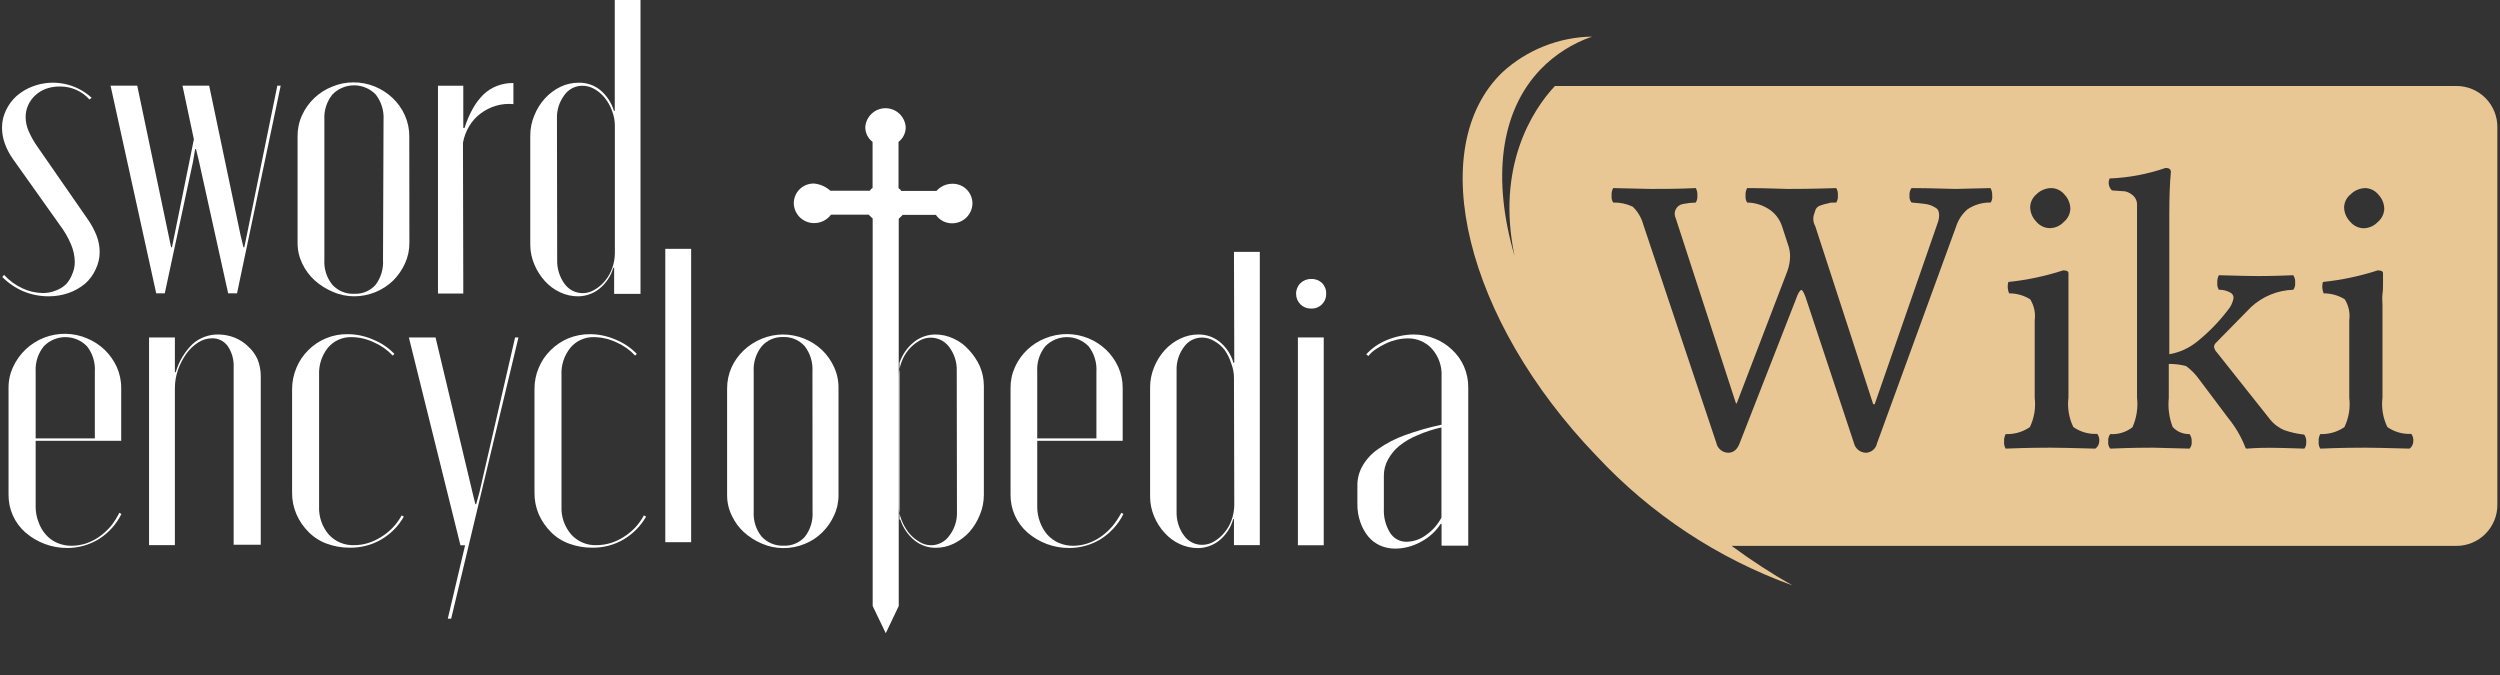 <svg width="237" height="64" viewBox="0 0 237 64" fill="none" xmlns="http://www.w3.org/2000/svg">
<rect x="0" y="0" width="237" height="64" fill="#333333" stroke="none"/>
<g clip-path="url(#clip0_201_769)">
<path fill-rule="evenodd" clip-rule="evenodd" d="M6.27 26.94C5.984 27.212 5.643 27.421 5.27 27.55C4.889 27.704 4.481 27.782 4.07 27.78C3.403 27.772 2.745 27.622 2.14 27.34C1.476 27.032 0.878 26.597 0.38 26.06L0.22 26.26C0.792 26.839 1.472 27.3 2.22 27.62C2.971 27.931 3.777 28.091 4.59 28.09C5.236 28.095 5.879 27.991 6.49 27.78C7.062 27.582 7.593 27.285 8.06 26.9C8.485 26.526 8.826 26.066 9.06 25.55C9.317 25.031 9.45 24.459 9.45 23.88C9.445 23.346 9.344 22.817 9.15 22.32C8.924 21.757 8.632 21.223 8.28 20.73L3.51 13.85C3.196 13.402 2.928 12.922 2.71 12.42C2.529 12.003 2.433 11.554 2.43 11.1C2.428 10.71 2.509 10.325 2.67 9.97C2.83 9.614 3.062 9.294 3.35 9.03C3.641 8.764 3.981 8.557 4.35 8.42C4.773 8.268 5.22 8.193 5.67 8.2C6.199 8.193 6.723 8.299 7.208 8.511C7.693 8.723 8.126 9.036 8.48 9.43L8.69 9.27C7.954 8.593 7.045 8.133 6.064 7.941C5.082 7.748 4.067 7.831 3.13 8.18C2.558 8.389 2.03 8.701 1.57 9.1C1.149 9.478 0.809 9.937 0.57 10.45C0.32 10.964 0.19 11.528 0.19 12.1C0.193 12.608 0.281 13.111 0.45 13.59C0.64 14.12 0.903 14.622 1.23 15.08L5.64 21.29C6.08 21.865 6.447 22.494 6.73 23.16C6.958 23.688 7.08 24.255 7.09 24.83C7.092 25.226 7.01 25.618 6.85 25.98C6.719 26.334 6.522 26.659 6.27 26.94Z" fill="white"/>
<path fill-rule="evenodd" clip-rule="evenodd" d="M23.4 22.28L23.16 23.44H23.08L22.8 22.28L19.83 8.12H17.3L18.38 13.21L16.54 22.28L16.3 23.44H16.22L13.01 8.12H10.48L14.81 27.81H15.62L18.3 15.32L18.5 14.13H18.58L18.86 15.28L21.63 27.81H22.47L26.61 8.12H26.29L23.4 22.28Z" fill="white"/>
<path fill-rule="evenodd" clip-rule="evenodd" d="M38.8 12.93C38.806 12.241 38.663 11.559 38.38 10.93C38.106 10.317 37.715 9.764 37.23 9.3C36.742 8.836 36.172 8.467 35.55 8.21C34.901 7.939 34.203 7.803 33.5 7.81C32.813 7.808 32.133 7.944 31.5 8.21C30.227 8.71 29.197 9.685 28.63 10.93C28.346 11.558 28.203 12.241 28.21 12.93V23.03C28.207 23.705 28.358 24.372 28.65 24.98C28.937 25.584 29.337 26.128 29.83 26.58C30.343 27.036 30.927 27.405 31.56 27.67C32.191 27.944 32.872 28.087 33.56 28.09C34.943 28.093 36.273 27.559 37.27 26.6C37.737 26.131 38.117 25.583 38.39 24.98C38.671 24.369 38.815 23.703 38.81 23.03L38.8 12.93ZM36.31 24.63C36.367 25.488 36.111 26.337 35.59 27.02C35.338 27.297 35.029 27.515 34.683 27.659C34.337 27.802 33.964 27.868 33.59 27.85C33.202 27.87 32.815 27.804 32.455 27.657C32.096 27.51 31.773 27.286 31.51 27C30.969 26.333 30.698 25.487 30.75 24.63V11.34C30.701 10.48 30.972 9.632 31.51 8.96C31.777 8.685 32.096 8.465 32.449 8.316C32.802 8.166 33.182 8.089 33.565 8.089C33.948 8.089 34.328 8.166 34.681 8.316C35.034 8.465 35.353 8.685 35.62 8.96C36.149 9.644 36.412 10.497 36.36 11.36L36.31 24.63Z" fill="white"/>
<path fill-rule="evenodd" clip-rule="evenodd" d="M43.89 13.53C43.991 12.976 44.191 12.444 44.48 11.96C44.758 11.493 45.125 11.085 45.56 10.76C45.994 10.435 46.481 10.188 47 10.03C47.541 9.87 48.108 9.816 48.67 9.87V7.87C48.134 7.862 47.601 7.958 47.1 8.15C46.623 8.335 46.188 8.614 45.82 8.97C45.426 9.364 45.089 9.812 44.82 10.3C44.494 10.88 44.232 11.493 44.04 12.13H43.92V8.13H41.52V27.83H43.92L43.89 13.53Z" fill="white"/>
<path fill-rule="evenodd" clip-rule="evenodd" d="M53.1 27.71C53.631 27.963 54.212 28.093 54.8 28.09C55.526 28.088 56.231 27.842 56.8 27.39C57.441 26.877 57.909 26.178 58.14 25.39H58.22V27.86H60.72V0H58.28V10.51H58.2C57.966 9.726 57.503 9.029 56.87 8.51C56.301 8.063 55.594 7.826 54.87 7.84C54.268 7.837 53.673 7.971 53.13 8.23C52.575 8.501 52.076 8.874 51.66 9.33C51.234 9.8 50.895 10.341 50.66 10.93C50.401 11.534 50.269 12.184 50.27 12.84V23.23C50.276 23.866 50.409 24.495 50.66 25.08C50.902 25.656 51.24 26.187 51.66 26.65C52.063 27.098 52.553 27.459 53.1 27.71ZM52.8 11.27C52.766 10.462 53.014 9.667 53.5 9.02C53.691 8.746 53.945 8.522 54.241 8.367C54.537 8.212 54.866 8.131 55.2 8.13C55.604 8.127 56.002 8.234 56.35 8.44C56.737 8.658 57.076 8.95 57.35 9.3C57.643 9.67 57.873 10.085 58.03 10.53C58.208 10.993 58.296 11.485 58.29 11.98V23.98C58.288 24.46 58.207 24.936 58.05 25.39C57.897 25.838 57.663 26.255 57.36 26.62C57.082 26.963 56.743 27.251 56.36 27.47C56.029 27.674 55.649 27.785 55.26 27.79C54.914 27.794 54.574 27.713 54.267 27.554C53.96 27.396 53.697 27.164 53.5 26.88C53.037 26.23 52.798 25.448 52.82 24.65L52.8 11.27Z" fill="white"/>
<path fill-rule="evenodd" clip-rule="evenodd" d="M10.5 49.89C10.176 50.268 9.807 50.604 9.4 50.89C9.006 51.164 8.575 51.379 8.12 51.53C7.69 51.666 7.241 51.736 6.79 51.74C6.323 51.742 5.861 51.651 5.43 51.47C5.017 51.292 4.648 51.026 4.35 50.69C4.04 50.34 3.802 49.932 3.65 49.49C3.471 49.028 3.379 48.536 3.38 48.04V41.79H11.49V36.79C11.496 36.101 11.352 35.419 11.07 34.79C10.792 34.179 10.402 33.626 9.92 33.16C9.432 32.696 8.862 32.327 8.24 32.07C6.949 31.524 5.495 31.502 4.188 32.01C2.881 32.518 1.824 33.515 1.24 34.79C0.948 35.416 0.801 36.099 0.81 36.79V46.9C0.803 47.577 0.943 48.247 1.219 48.865C1.495 49.483 1.901 50.034 2.41 50.48C3.505 51.425 4.903 51.947 6.35 51.95C7.407 51.954 8.445 51.667 9.35 51.12C10.278 50.539 11.026 49.712 11.51 48.73L11.31 48.61C11.088 49.065 10.816 49.495 10.5 49.89ZM3.38 35.22C3.332 34.355 3.607 33.504 4.15 32.83C4.416 32.555 4.734 32.336 5.086 32.186C5.439 32.037 5.817 31.96 6.2 31.96C6.583 31.96 6.961 32.037 7.314 32.186C7.666 32.336 7.984 32.555 8.25 32.83C8.785 33.515 9.048 34.373 8.99 35.24V41.56H3.38V35.22Z" fill="white"/>
<path fill-rule="evenodd" clip-rule="evenodd" d="M23.53 32.85C23.164 32.487 22.729 32.202 22.25 32.01C21.76 31.816 21.238 31.714 20.71 31.71C19.809 31.691 18.934 32.012 18.26 32.61C17.502 33.349 16.951 34.273 16.66 35.29H16.58V31.99H14.13V51.68H16.58V36.8C16.578 36.211 16.676 35.626 16.87 35.07C17.062 34.526 17.328 34.012 17.66 33.54C17.961 33.115 18.341 32.752 18.78 32.47C19.175 32.211 19.637 32.072 20.11 32.07C20.398 32.064 20.683 32.129 20.941 32.258C21.199 32.386 21.422 32.576 21.59 32.81C21.987 33.399 22.183 34.1 22.15 34.81V51.64H24.72V35.64C24.72 35.095 24.614 34.555 24.41 34.05C24.201 33.594 23.902 33.186 23.53 32.85Z" fill="white"/>
<path fill-rule="evenodd" clip-rule="evenodd" d="M37.23 50.02C36.905 50.358 36.539 50.654 36.14 50.9C35.754 51.148 35.337 51.343 34.9 51.48C34.472 51.611 34.027 51.679 33.58 51.68C33.13 51.699 32.681 51.62 32.264 51.447C31.848 51.274 31.474 51.012 31.17 50.68C30.535 49.936 30.206 48.978 30.25 48V35.56C30.203 34.62 30.502 33.695 31.09 32.96C31.365 32.634 31.71 32.375 32.1 32.202C32.49 32.028 32.914 31.946 33.34 31.96C34.075 31.971 34.798 32.142 35.46 32.46C36.129 32.752 36.731 33.177 37.23 33.71L37.39 33.55C36.825 32.965 36.144 32.506 35.39 32.2C34.622 31.858 33.791 31.68 32.95 31.68C32.258 31.669 31.571 31.798 30.93 32.059C30.289 32.321 29.707 32.709 29.22 33.2C28.739 33.676 28.358 34.244 28.1 34.87C27.834 35.504 27.695 36.183 27.69 36.87V46.7C27.683 47.412 27.826 48.117 28.11 48.77C28.385 49.394 28.775 49.961 29.26 50.44C29.744 50.93 30.332 51.306 30.98 51.54C31.675 51.796 32.41 51.925 33.15 51.92C34.203 51.941 35.241 51.671 36.15 51.14C37.039 50.621 37.774 49.876 38.28 48.98L38.08 48.86C37.847 49.281 37.562 49.671 37.23 50.02Z" fill="white"/>
<path fill-rule="evenodd" clip-rule="evenodd" d="M45.46 46.63L45.14 47.79H45.06L44.78 46.63L41.29 31.99H38.76L43.65 51.69H44.09L42.45 58.65H42.77L49.15 31.99H48.83L45.46 46.63Z" fill="white"/>
<path fill-rule="evenodd" clip-rule="evenodd" d="M60.21 50.02C59.887 50.356 59.524 50.651 59.13 50.9C58.744 51.148 58.327 51.343 57.89 51.48C57.459 51.611 57.011 51.679 56.56 51.68C56.111 51.699 55.664 51.62 55.249 51.447C54.834 51.274 54.462 51.012 54.16 50.68C53.517 49.939 53.184 48.98 53.23 48V35.56C53.182 34.618 53.485 33.692 54.08 32.96C54.353 32.635 54.697 32.376 55.085 32.203C55.473 32.029 55.895 31.947 56.32 31.96C57.058 31.972 57.784 32.142 58.45 32.46C59.116 32.752 59.715 33.177 60.21 33.71L60.37 33.55C59.806 32.965 59.124 32.505 58.37 32.2C57.599 31.858 56.764 31.681 55.92 31.68C55.214 31.676 54.514 31.812 53.86 32.08C53.24 32.343 52.676 32.723 52.2 33.2C51.712 33.673 51.328 34.242 51.07 34.87C50.803 35.503 50.666 36.183 50.67 36.87V46.7C50.66 47.411 50.8 48.116 51.08 48.77C51.358 49.392 51.748 49.958 52.23 50.44C52.716 50.933 53.308 51.309 53.96 51.54C54.651 51.795 55.383 51.924 56.12 51.92C57.173 51.941 58.211 51.671 59.12 51.14C60.003 50.614 60.737 49.871 61.25 48.98L61.04 48.86C60.814 49.28 60.535 49.67 60.21 50.02Z" fill="white"/>
<path fill-rule="evenodd" clip-rule="evenodd" d="M77.95 33.2C76.943 32.245 75.608 31.712 74.22 31.71C73.534 31.714 72.855 31.849 72.22 32.11C71.591 32.365 71.014 32.735 70.52 33.2C70.026 33.66 69.628 34.214 69.35 34.83C69.071 35.46 68.928 36.141 68.93 36.83V46.94C68.927 47.616 69.081 48.284 69.38 48.89C69.655 49.479 70.042 50.009 70.52 50.45C71.028 50.908 71.609 51.276 72.24 51.54C72.871 51.814 73.552 51.957 74.24 51.96C74.943 51.967 75.641 51.831 76.29 51.56C76.911 51.313 77.476 50.942 77.95 50.47C78.419 50.007 78.799 49.461 79.07 48.86C79.355 48.25 79.499 47.583 79.49 46.91V36.8C79.501 36.11 79.358 35.427 79.07 34.8C78.798 34.202 78.419 33.66 77.95 33.2ZM77.03 48.51C77.084 49.366 76.824 50.212 76.3 50.89C76.049 51.169 75.74 51.389 75.394 51.534C75.048 51.679 74.675 51.746 74.3 51.73C73.911 51.748 73.523 51.681 73.162 51.534C72.801 51.387 72.476 51.164 72.21 50.88C71.671 50.212 71.401 49.367 71.45 48.51V35.22C71.399 34.357 71.67 33.505 72.21 32.83C72.458 32.545 72.766 32.318 73.111 32.166C73.457 32.014 73.832 31.94 74.21 31.95C74.597 31.931 74.984 31.998 75.342 32.147C75.7 32.295 76.02 32.522 76.28 32.81C76.811 33.497 77.074 34.353 77.02 35.22L77.03 48.51Z" fill="white"/>
<path fill-rule="evenodd" clip-rule="evenodd" d="M91.83 33.15C91.433 32.703 90.945 32.345 90.4 32.1C89.857 31.841 89.262 31.707 88.66 31.71C87.934 31.713 87.229 31.959 86.66 32.41C86.013 32.928 85.53 33.623 85.27 34.41V49.25H85.35C85.603 50.035 86.079 50.73 86.72 51.25C87.288 51.7 87.995 51.94 88.72 51.93C89.313 51.931 89.899 51.794 90.43 51.53C90.98 51.26 91.475 50.891 91.89 50.44C92.315 49.958 92.653 49.407 92.89 48.81C93.141 48.208 93.27 47.562 93.27 46.91V36.57C93.268 35.934 93.139 35.305 92.89 34.72C92.625 34.142 92.267 33.612 91.83 33.15ZM90.72 48.55C90.744 49.354 90.49 50.142 90 50.78C89.807 51.058 89.55 51.286 89.251 51.444C88.951 51.602 88.618 51.687 88.28 51.69C87.872 51.691 87.472 51.573 87.13 51.35C86.745 51.125 86.406 50.83 86.13 50.48C85.846 50.108 85.617 49.697 85.45 49.26C85.273 48.804 85.184 48.319 85.19 47.83V35.83C85.191 35.347 85.272 34.867 85.43 34.41C85.584 33.964 85.814 33.548 86.11 33.18C86.391 32.84 86.729 32.552 87.11 32.33C87.577 32.044 88.135 31.945 88.671 32.055C89.208 32.164 89.683 32.474 90 32.92C90.478 33.563 90.725 34.349 90.7 35.15L90.72 48.55Z" fill="white"/>
<path fill-rule="evenodd" clip-rule="evenodd" d="M105.45 49.89C105.126 50.268 104.757 50.604 104.35 50.89C103.954 51.166 103.519 51.382 103.06 51.53C102.633 51.666 102.188 51.737 101.74 51.74C101.273 51.742 100.811 51.651 100.38 51.47C99.966 51.29 99.594 51.024 99.29 50.69C98.987 50.335 98.75 49.929 98.59 49.49C98.418 49.026 98.33 48.535 98.33 48.04V41.79H106.43V36.79C106.436 36.101 106.293 35.419 106.01 34.79C105.736 34.178 105.345 33.624 104.86 33.16C104.372 32.696 103.802 32.327 103.18 32.07C101.869 31.537 100.401 31.537 99.09 32.07C97.817 32.57 96.787 33.545 96.22 34.79C95.936 35.418 95.793 36.101 95.8 36.79V46.9C95.793 47.577 95.933 48.247 96.209 48.865C96.485 49.483 96.891 50.034 97.4 50.48C98.49 51.427 99.886 51.949 101.33 51.95C102.388 51.957 103.426 51.67 104.33 51.12C105.26 50.539 106.012 49.712 106.5 48.73L106.3 48.61C106.066 49.067 105.78 49.497 105.45 49.89ZM98.33 35.22C98.279 34.357 98.55 33.505 99.09 32.83C99.357 32.554 99.676 32.336 100.029 32.186C100.382 32.036 100.762 31.959 101.145 31.959C101.528 31.959 101.908 32.036 102.261 32.186C102.614 32.336 102.933 32.554 103.2 32.83C103.731 33.517 103.994 34.373 103.94 35.24V41.56H98.33V35.22Z" fill="white"/>
<path fill-rule="evenodd" clip-rule="evenodd" d="M117.01 34.39H116.93C116.705 33.604 116.244 32.906 115.61 32.39C115.041 31.941 114.335 31.701 113.61 31.71C113.007 31.707 112.411 31.844 111.87 32.11C111.318 32.376 110.822 32.746 110.41 33.2C109.986 33.675 109.647 34.219 109.41 34.81C109.159 35.416 109.03 36.065 109.03 36.72V47.1C109.033 47.736 109.162 48.365 109.41 48.95C109.648 49.528 109.986 50.06 110.41 50.52C110.813 50.968 111.303 51.329 111.85 51.58C112.386 51.829 112.969 51.958 113.56 51.96C114.286 51.956 114.99 51.709 115.56 51.26C116.214 50.735 116.686 50.018 116.91 49.21H116.98V51.68H119.43V23.88H116.98L117.01 34.39ZM117.01 47.84C117.008 48.32 116.927 48.797 116.77 49.25C116.621 49.7 116.387 50.118 116.08 50.48C115.805 50.828 115.466 51.12 115.08 51.34C114.748 51.541 114.368 51.648 113.98 51.65C113.634 51.656 113.292 51.576 112.985 51.417C112.678 51.258 112.415 51.025 112.22 50.74C111.756 50.091 111.517 49.308 111.54 48.51V35.14C111.509 34.332 111.756 33.538 112.24 32.89C112.431 32.616 112.685 32.392 112.981 32.237C113.277 32.082 113.606 32.001 113.94 32C114.345 32.001 114.743 32.111 115.09 32.32C115.476 32.534 115.816 32.823 116.09 33.17C116.366 33.561 116.578 33.993 116.72 34.45C116.902 34.915 116.991 35.411 116.98 35.91L117.01 47.84Z" fill="white"/>
<path fill-rule="evenodd" clip-rule="evenodd" d="M124.28 26.45C124.095 26.446 123.911 26.48 123.739 26.548C123.568 26.617 123.411 26.72 123.28 26.85C123.147 26.98 123.042 27.136 122.971 27.308C122.901 27.48 122.866 27.664 122.87 27.85C122.868 28.036 122.903 28.22 122.974 28.392C123.044 28.563 123.148 28.719 123.28 28.85C123.411 28.98 123.568 29.083 123.739 29.152C123.911 29.22 124.095 29.254 124.28 29.25C124.471 29.26 124.662 29.23 124.84 29.162C125.019 29.093 125.181 28.989 125.317 28.854C125.452 28.719 125.558 28.558 125.628 28.38C125.697 28.202 125.729 28.011 125.72 27.82C125.726 27.635 125.693 27.45 125.624 27.278C125.555 27.106 125.452 26.95 125.32 26.82C125.181 26.691 125.017 26.591 124.838 26.527C124.659 26.464 124.469 26.437 124.28 26.45Z" fill="white"/>
<path d="M125.49 31.99H123.04V51.69H125.49V31.99Z" fill="white"/>
<path fill-rule="evenodd" clip-rule="evenodd" d="M137.65 33.15C137.177 32.696 136.62 32.339 136.01 32.1C135.375 31.841 134.696 31.709 134.01 31.71C133.566 31.714 133.124 31.765 132.69 31.86C132.272 31.949 131.864 32.076 131.47 32.24C131.087 32.398 130.722 32.596 130.38 32.83C130.067 33.052 129.779 33.307 129.52 33.59L129.72 33.75C129.924 33.49 130.171 33.267 130.45 33.09C130.747 32.886 131.062 32.709 131.39 32.56C132.034 32.253 132.737 32.089 133.45 32.08C133.884 32.069 134.316 32.153 134.715 32.326C135.114 32.499 135.47 32.756 135.76 33.08C136.389 33.796 136.712 34.729 136.66 35.68V40.26C135.475 40.512 134.309 40.846 133.17 41.26C132.291 41.576 131.457 42.006 130.69 42.54C130.076 42.95 129.563 43.493 129.19 44.13C128.854 44.696 128.677 45.342 128.68 46V47.79C128.673 48.372 128.768 48.951 128.96 49.5C129.125 49.99 129.375 50.447 129.7 50.85C130.003 51.218 130.386 51.512 130.82 51.71C131.268 51.905 131.751 52.007 132.24 52.01C133.098 52.007 133.94 51.786 134.69 51.37C135.457 50.973 136.108 50.384 136.58 49.66H136.66V51.73H139.19V36.73C139.196 36.042 139.057 35.36 138.78 34.73C138.516 34.131 138.131 33.593 137.65 33.15ZM136.65 49.06C136.307 49.724 135.805 50.294 135.19 50.72C134.661 51.119 134.022 51.342 133.36 51.36C133.045 51.368 132.734 51.294 132.457 51.145C132.18 50.995 131.947 50.777 131.78 50.51C131.359 49.826 131.153 49.032 131.19 48.23V45.08C131.19 44.552 131.324 44.032 131.58 43.57C131.851 43.067 132.218 42.622 132.66 42.26C133.183 41.846 133.762 41.51 134.38 41.26C135.11 40.939 135.871 40.691 136.65 40.52V49.06Z" fill="white"/>
<path d="M65.52 23.59H63.07V51.4H65.52V23.59Z" fill="white"/>
<path fill-rule="evenodd" clip-rule="evenodd" d="M85.2 20.74L85.58 20.37H88.72C88.893 20.62 89.125 20.823 89.395 20.963C89.666 21.102 89.966 21.174 90.27 21.17C90.778 21.17 91.264 20.969 91.624 20.611C91.984 20.253 92.187 19.767 92.19 19.26C92.186 19.013 92.133 18.769 92.034 18.542C91.936 18.315 91.793 18.11 91.614 17.939C91.436 17.768 91.225 17.634 90.994 17.545C90.763 17.456 90.517 17.413 90.27 17.42C89.988 17.422 89.709 17.483 89.452 17.601C89.195 17.718 88.966 17.888 88.78 18.1H85.43C85.379 17.99 85.29 17.901 85.18 17.85V13.45C85.396 13.285 85.57 13.071 85.689 12.826C85.807 12.581 85.865 12.312 85.86 12.04C85.825 11.556 85.608 11.103 85.253 10.773C84.897 10.442 84.43 10.258 83.945 10.258C83.46 10.258 82.993 10.442 82.637 10.773C82.282 11.103 82.065 11.556 82.03 12.04C82.026 12.313 82.086 12.583 82.206 12.828C82.326 13.073 82.502 13.286 82.72 13.45V17.83C82.609 17.881 82.521 17.97 82.47 18.08H78.72C78.29 17.692 77.746 17.454 77.17 17.4C76.923 17.393 76.677 17.436 76.446 17.525C76.215 17.614 76.004 17.748 75.826 17.919C75.647 18.09 75.504 18.295 75.406 18.522C75.307 18.749 75.254 18.993 75.25 19.24C75.253 19.747 75.456 20.233 75.816 20.591C76.176 20.949 76.662 21.15 77.17 21.15C77.482 21.152 77.79 21.08 78.07 20.941C78.35 20.802 78.593 20.6 78.78 20.35H82.35L82.73 20.72V57.45L83.97 60.03L85.2 57.45V20.74Z" fill="white"/>
<path fill-rule="evenodd" clip-rule="evenodd" d="M232.87 8.15H147.41C145.25 10.45 141.82 15.83 143.58 24.26C141.48 17.09 142.14 10.64 146.05 6.57C147.41 5.167 149.082 4.105 150.93 3.47C147.779 3.52 144.755 4.722 142.43 6.85C134.95 14.06 138.95 30.35 151.36 43.23C156.488 48.736 162.854 52.942 169.93 55.5C167.932 54.368 166.005 53.116 164.16 51.75H232.87C233.899 51.75 234.886 51.341 235.614 50.614C236.341 49.886 236.75 48.899 236.75 47.87V12.03C236.75 11.001 236.341 10.014 235.614 9.286C234.886 8.559 233.899 8.15 232.87 8.15ZM222.87 18.39C223.233 18.046 223.71 17.847 224.21 17.83C224.455 17.834 224.696 17.893 224.916 18.002C225.136 18.111 225.328 18.267 225.48 18.46C225.824 18.822 226.021 19.3 226.03 19.8C226.02 20.038 225.961 20.271 225.856 20.484C225.751 20.698 225.602 20.887 225.42 21.04C225.246 21.227 225.035 21.376 224.801 21.479C224.568 21.582 224.316 21.637 224.06 21.64C223.816 21.632 223.576 21.572 223.357 21.463C223.138 21.354 222.944 21.2 222.79 21.01C222.434 20.646 222.23 20.159 222.22 19.65C222.228 19.404 222.292 19.163 222.406 18.945C222.521 18.727 222.682 18.537 222.88 18.39H222.87ZM193.08 18.39C193.443 18.046 193.92 17.847 194.42 17.83C194.669 17.828 194.916 17.883 195.141 17.991C195.366 18.098 195.564 18.255 195.72 18.45C196.064 18.812 196.261 19.29 196.27 19.79C196.26 20.028 196.201 20.261 196.096 20.474C195.991 20.688 195.842 20.877 195.66 21.03C195.486 21.218 195.276 21.368 195.042 21.471C194.808 21.574 194.556 21.628 194.3 21.63C194.056 21.622 193.816 21.561 193.597 21.453C193.378 21.344 193.184 21.19 193.03 21C192.674 20.636 192.47 20.149 192.46 19.64C192.466 19.398 192.526 19.16 192.635 18.944C192.744 18.728 192.899 18.539 193.09 18.39H193.08ZM188.7 19.2C187.925 19.185 187.164 19.409 186.52 19.84C186.009 20.281 185.632 20.856 185.43 21.5L177.94 42.03C177.891 42.266 177.768 42.48 177.588 42.641C177.407 42.801 177.18 42.899 176.94 42.92C176.665 42.927 176.396 42.838 176.179 42.668C175.962 42.498 175.81 42.259 175.75 41.99L171.29 28.54C171.07 27.84 170.89 27.49 170.77 27.49C170.65 27.49 170.44 27.8 170.23 28.43L164.93 41.99C164.71 42.59 164.36 42.9 163.88 42.92C163.607 42.926 163.341 42.836 163.127 42.666C162.914 42.496 162.766 42.257 162.71 41.99L155.78 21.28C155.606 20.637 155.26 20.052 154.78 19.59C154.202 19.318 153.569 19.184 152.93 19.2C152.805 19.004 152.752 18.771 152.78 18.54C152.757 18.294 152.81 18.046 152.93 17.83L156.48 17.91C157.66 17.91 159.09 17.91 160.76 17.83C160.879 18.043 160.932 18.287 160.91 18.53C160.934 18.764 160.882 18.999 160.76 19.2C160.35 19.212 159.942 19.259 159.54 19.34C159.395 19.365 159.258 19.423 159.14 19.511C159.022 19.598 158.926 19.712 158.86 19.844C158.794 19.975 158.759 20.12 158.759 20.267C158.759 20.414 158.794 20.559 158.86 20.69L164.57 38.24H164.64L169.44 25.71C169.608 25.248 169.696 24.761 169.7 24.27C169.698 23.908 169.633 23.55 169.51 23.21L168.94 21.46C168.741 20.848 168.357 20.314 167.84 19.93C167.195 19.468 166.424 19.213 165.63 19.2C165.505 19.004 165.452 18.771 165.48 18.54C165.457 18.294 165.51 18.046 165.63 17.83C167.63 17.83 168.93 17.91 169.44 17.91C170.14 17.91 171.69 17.91 174.08 17.83C174.199 18.043 174.252 18.287 174.23 18.53C174.254 18.764 174.202 18.999 174.08 19.2C173.72 19.2 173.46 19.2 173.3 19.28C173.074 19.317 172.853 19.378 172.64 19.46C172.537 19.483 172.439 19.527 172.354 19.589C172.268 19.651 172.195 19.73 172.14 19.82C172.09 19.96 172.01 20.17 171.93 20.45C171.855 20.792 171.912 21.149 172.09 21.45L177.58 38.32H177.72L183.72 21.05C183.787 20.857 183.824 20.654 183.83 20.45C183.835 20.294 183.811 20.138 183.76 19.99C183.698 19.85 183.588 19.736 183.45 19.67C183.316 19.588 183.176 19.518 183.03 19.46C182.852 19.397 182.668 19.353 182.48 19.33L181.87 19.26L181.21 19.2C181.136 19.108 181.081 19.003 181.048 18.889C181.015 18.776 181.006 18.657 181.02 18.54C180.997 18.288 181.064 18.037 181.21 17.83C183.21 17.83 184.64 17.91 185.39 17.91L188.7 17.83C188.819 18.043 188.875 18.286 188.86 18.53C188.894 18.763 188.844 19 188.72 19.2H188.7ZM198.63 42.53C196.45 42.47 195.05 42.44 194.42 42.44C193.79 42.44 192.29 42.44 190.14 42.53C190.017 42.33 189.964 42.094 189.99 41.86C189.969 41.614 190.021 41.367 190.14 41.15C190.955 41.183 191.758 40.952 192.43 40.49C192.847 39.627 193.006 38.662 192.89 37.71V30.37C192.985 29.674 192.833 28.966 192.46 28.37C191.858 28.001 191.166 27.807 190.46 27.81C190.316 27.468 190.291 27.088 190.39 26.73C192.157 26.548 193.9 26.179 195.59 25.63C195.92 25.63 196.09 25.72 196.09 25.89C196.098 25.98 196.098 26.07 196.09 26.16C196.09 26.28 196.09 26.52 196.09 26.87C196.09 27.22 196.09 27.56 196.09 27.87C196.09 28.18 196.09 28.57 196.09 29C196.09 29.43 196.09 29.82 196.09 30.18V37.69C195.972 38.645 196.131 39.614 196.55 40.48C197.211 40.947 198.012 41.176 198.82 41.13C198.971 41.334 199.039 41.588 199.01 41.84C199.006 41.976 198.97 42.109 198.906 42.228C198.842 42.348 198.751 42.451 198.64 42.53H198.63ZM218.45 42.53C216.93 42.48 215.89 42.45 215.33 42.45C214.77 42.45 213.99 42.45 212.98 42.53C212.91 42.53 212.86 42.46 212.83 42.34C212.444 41.368 211.911 40.461 211.25 39.65L208.47 35.95C208.128 35.471 207.713 35.05 207.24 34.7C206.705 34.562 206.153 34.494 205.6 34.5V37.74C205.508 38.67 205.635 39.608 205.97 40.48C206.173 40.7 206.421 40.873 206.697 40.989C206.973 41.104 207.271 41.159 207.57 41.15C207.719 41.355 207.79 41.607 207.77 41.86C207.787 41.98 207.778 42.101 207.743 42.217C207.709 42.332 207.649 42.439 207.57 42.53L204.12 42.44C203.53 42.44 202.18 42.44 200.05 42.53C199.974 42.437 199.919 42.33 199.886 42.215C199.853 42.099 199.844 41.979 199.86 41.86C199.831 41.608 199.899 41.354 200.05 41.15C200.81 41.203 201.562 40.971 202.16 40.5C202.551 39.618 202.7 38.648 202.59 37.69V21.16C202.59 20.34 202.59 19.74 202.59 19.34C202.583 19.165 202.536 18.994 202.453 18.839C202.37 18.685 202.253 18.552 202.11 18.45C201.92 18.299 201.697 18.193 201.46 18.14L200.21 18.05C200.061 17.907 199.961 17.722 199.921 17.52C199.882 17.318 199.906 17.108 199.99 16.92C201.799 16.846 203.588 16.509 205.3 15.92C205.64 15.92 205.8 16.05 205.8 16.31C205.7 17.317 205.65 18.65 205.65 20.31V33.58C206.593 33.418 207.48 33.023 208.23 32.43C209.354 31.535 210.362 30.504 211.23 29.36C211.348 29.219 211.449 29.065 211.53 28.9C211.619 28.715 211.686 28.52 211.73 28.32C211.752 28.209 211.738 28.093 211.689 27.991C211.64 27.888 211.56 27.804 211.46 27.75C211.122 27.557 210.739 27.46 210.35 27.47C210.225 27.274 210.172 27.041 210.2 26.81C210.181 26.561 210.233 26.311 210.35 26.09C212.24 26.15 213.48 26.17 214.09 26.17C214.42 26.17 215.53 26.17 217.4 26.09C217.541 26.299 217.605 26.55 217.58 26.8C217.611 27.038 217.546 27.279 217.4 27.47C215.913 27.517 214.492 28.1 213.4 29.11L210.06 32.51C210.008 32.559 209.966 32.618 209.937 32.683C209.908 32.748 209.892 32.819 209.89 32.89C209.927 33.091 210.025 33.276 210.17 33.42L215.17 39.72C215.534 40.188 216.013 40.553 216.56 40.78C217.169 40.992 217.799 41.132 218.44 41.2C218.584 41.407 218.652 41.658 218.63 41.91C218.65 42.13 218.589 42.35 218.46 42.53H218.45ZM228.45 42.53C226.27 42.47 224.87 42.44 224.24 42.44C223.61 42.44 222.1 42.44 219.96 42.53C219.837 42.33 219.784 42.094 219.81 41.86C219.789 41.614 219.841 41.367 219.96 41.15C220.775 41.183 221.578 40.952 222.25 40.49C222.667 39.627 222.826 38.662 222.71 37.71V30.37C222.805 29.674 222.653 28.966 222.28 28.37C221.678 28.001 220.986 27.807 220.28 27.81C220.136 27.468 220.111 27.088 220.21 26.73C221.977 26.547 223.72 26.178 225.41 25.63C225.74 25.63 225.91 25.72 225.91 25.89C225.91 26.06 225.91 26.04 225.91 26.16C225.91 26.28 225.91 26.52 225.91 26.87C225.91 27.22 225.91 27.56 225.86 27.87C225.81 28.18 225.86 28.57 225.86 29C225.86 29.43 225.86 29.82 225.86 30.18V37.69C225.742 38.645 225.901 39.614 226.32 40.48C226.981 40.947 227.782 41.176 228.59 41.13C228.741 41.334 228.809 41.588 228.78 41.84C228.778 41.974 228.746 42.106 228.685 42.225C228.624 42.345 228.537 42.449 228.43 42.53H228.45Z" fill="#E9C795"/>
</g>
<defs>
<clipPath id="clip0_201_769">
<rect width="237" height="64" fill="white"/>
</clipPath>
</defs>
</svg>
